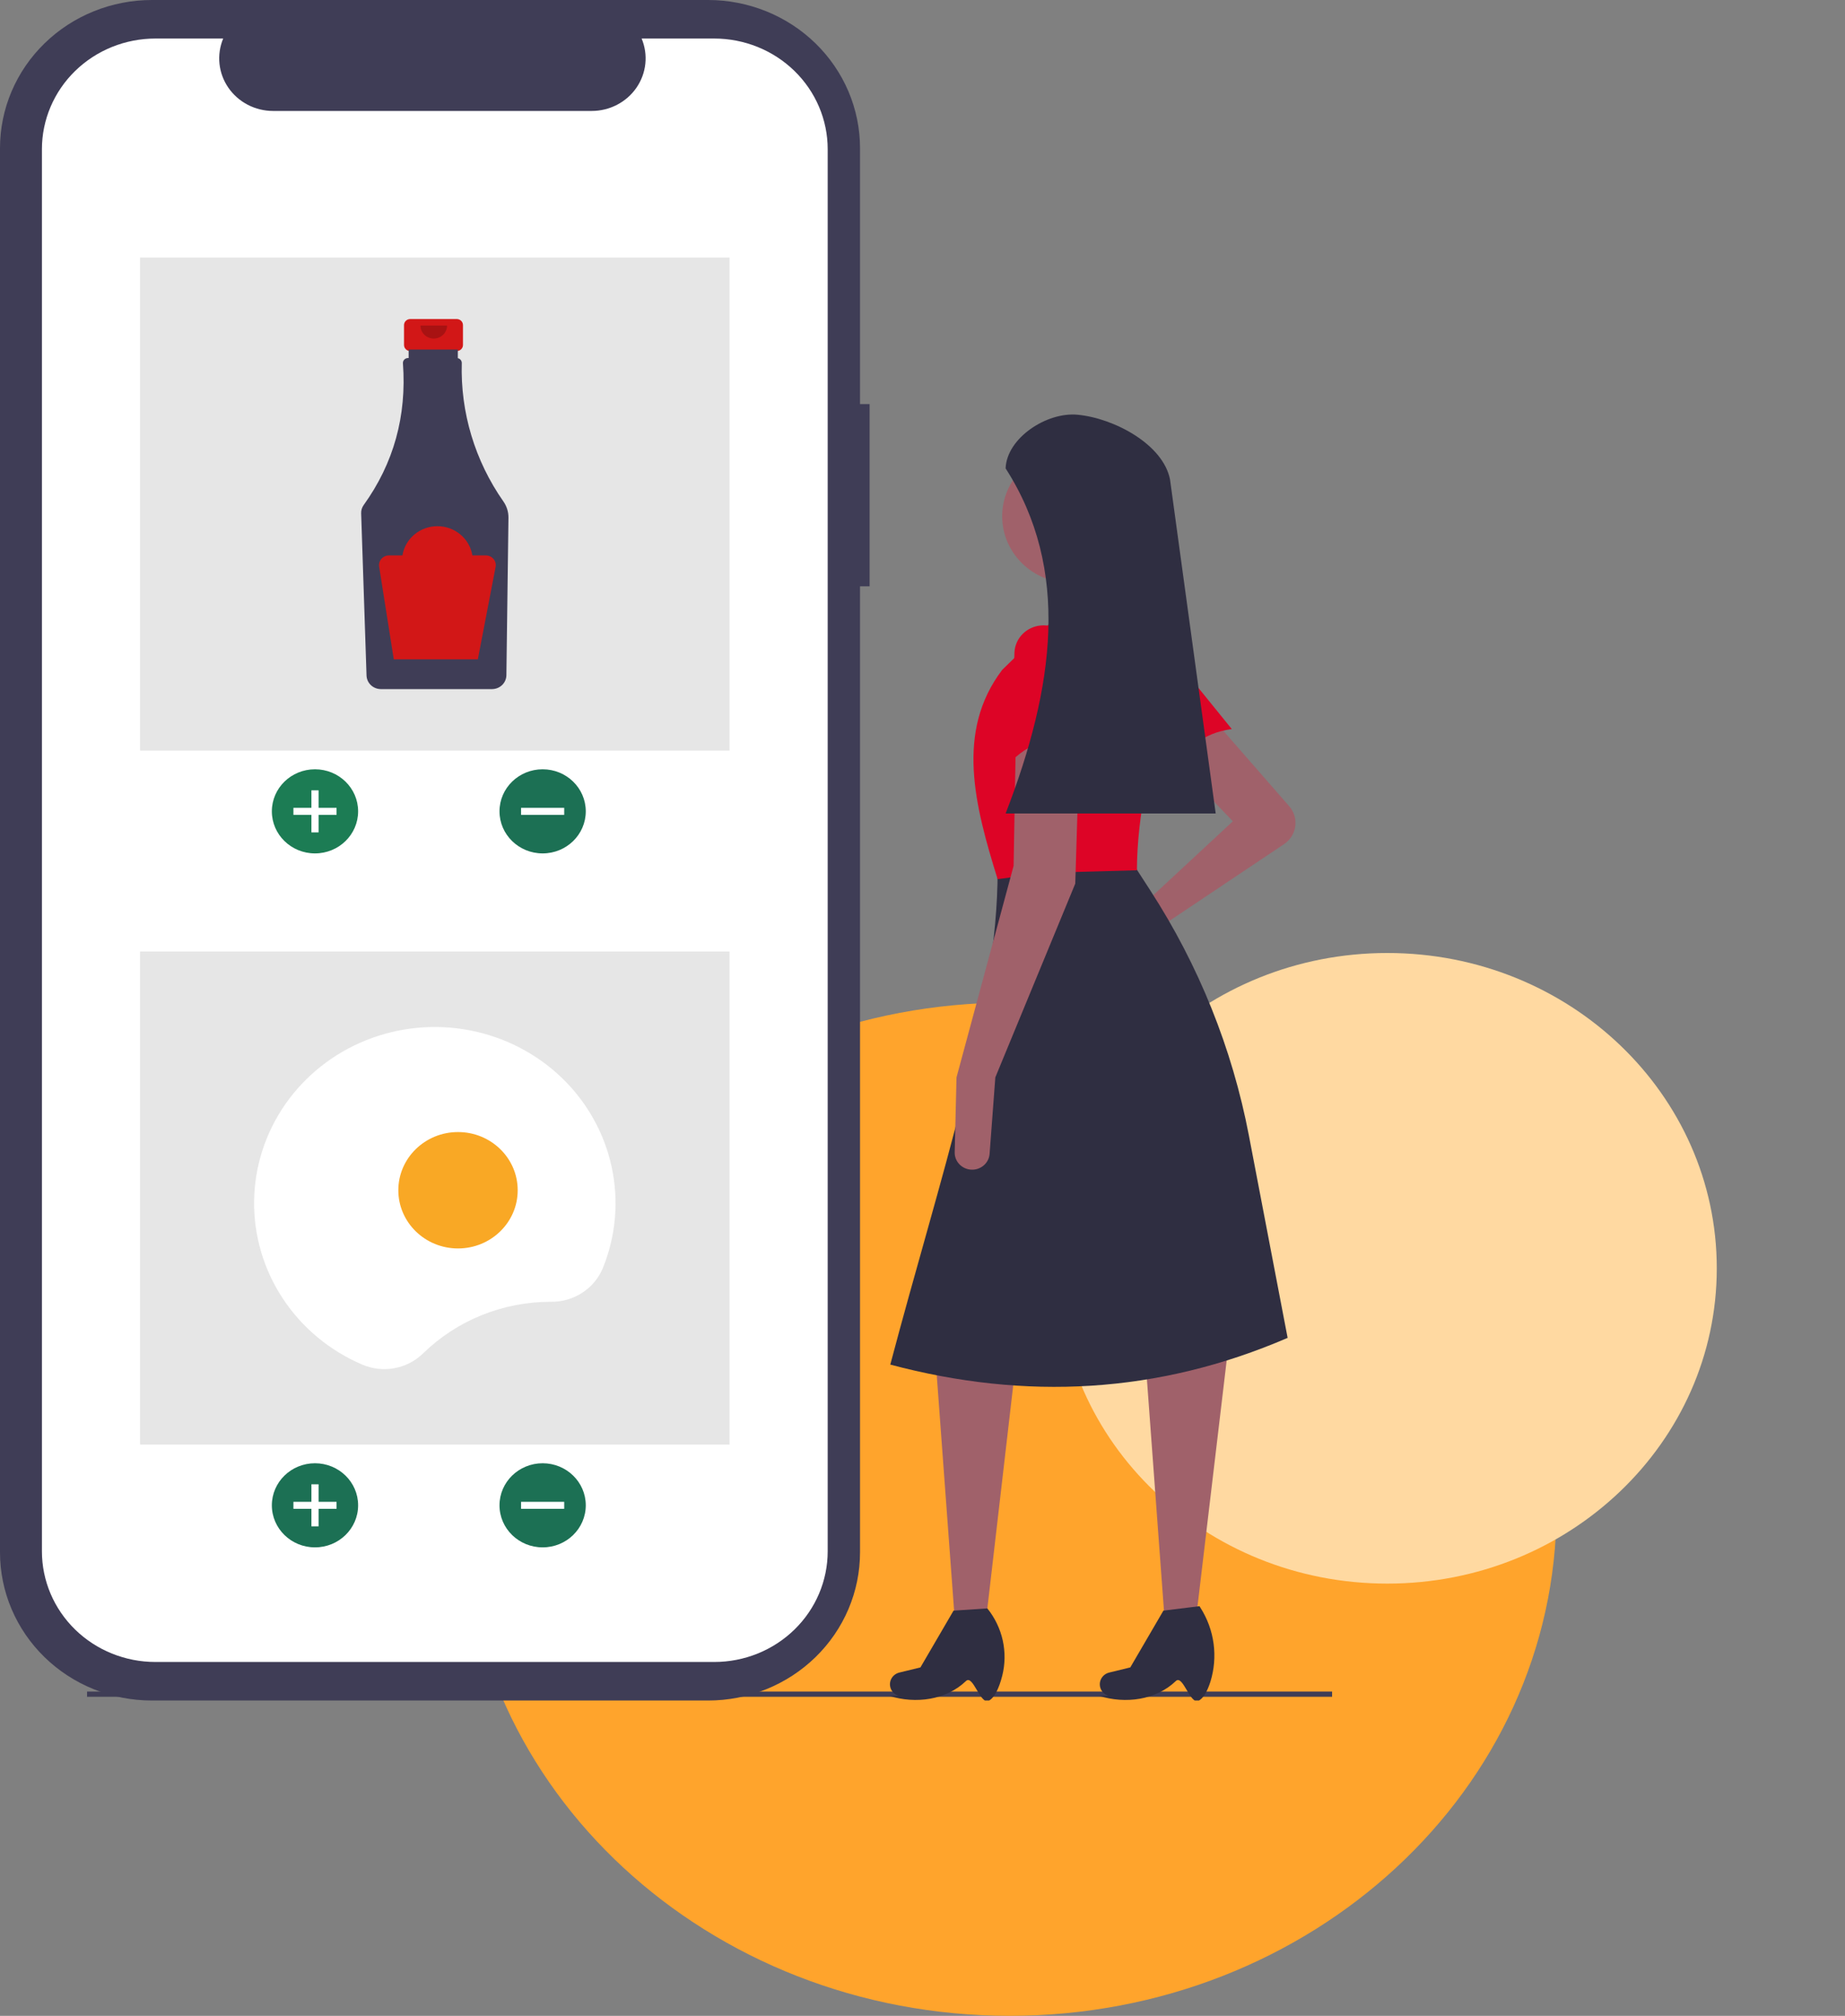 <svg width="390" height="426" viewBox="0 0 390 426" fill="none" xmlns="http://www.w3.org/2000/svg">
<rect x="0" y="0" width="390" height="426" fill="#808080" stroke="none"/>
<path d="M329.015 318.938C329.015 378.067 277.273 426 213.446 426C149.619 426 97.876 378.067 97.876 318.938C97.876 259.81 149.619 211.877 213.446 211.877C277.273 211.877 329.015 259.81 329.015 318.938Z" fill="#FFA42C"/>
<path d="M362.896 268.028C362.896 304.828 331.716 334.661 293.253 334.661C254.79 334.661 223.61 304.828 223.61 268.028C223.61 231.228 254.79 201.395 293.253 201.395C331.716 201.395 362.896 231.228 362.896 268.028Z" fill="#FFD9A1"/>
<g clip-path="url(#clip0_69_388)">
<path d="M281.58 357.473H18.402V358.579H281.58V357.473Z" fill="#3F3D56"/>
<path d="M272.513 170.378C273.02 170.958 273.396 171.636 273.617 172.367C273.838 173.098 273.899 173.866 273.796 174.621C273.693 175.376 273.429 176.102 273.02 176.751C272.611 177.401 272.066 177.959 271.422 178.39L244.185 196.62L232.192 204.414C231.51 204.857 230.685 205.036 229.875 204.918C229.065 204.8 228.329 204.392 227.811 203.775V203.775C227.508 203.415 227.29 202.995 227.17 202.544C227.051 202.094 227.033 201.623 227.118 201.166C227.204 200.708 227.39 200.273 227.664 199.893C227.938 199.512 228.294 199.193 228.707 198.96L240.323 192.385L260.597 173.563L247.564 159.917L257.218 152.859L272.513 170.378Z" fill="#A0616A"/>
<path d="M208.465 342.019H201.803L197.845 288.376L214.74 287.906L208.465 342.019Z" fill="#A0616A"/>
<path d="M208.948 359.429C207.171 360.219 205.683 353.816 204.185 355.251C199.993 359.267 193.575 360.141 187.98 358.388L189.938 358.367C189.6 358.261 189.288 358.089 189.021 357.863C188.753 357.636 188.536 357.358 188.381 357.047C188.227 356.736 188.139 356.397 188.122 356.052C188.106 355.707 188.162 355.362 188.287 355.038V355.038C188.436 354.651 188.679 354.305 188.995 354.029C189.312 353.754 189.693 353.557 190.104 353.457L194.562 352.371L201.561 340.372L208.706 339.901C210.299 341.881 211.411 344.187 211.958 346.646C212.505 349.105 212.473 351.652 211.864 354.097C211.215 356.677 210.214 358.865 208.948 359.429Z" fill="#2F2E41"/>
<path d="M252.826 342.019H246.164L242.207 288.376L259.584 285.083L252.826 342.019Z" fill="#A0616A"/>
<path d="M253.309 359.429C251.532 360.219 250.044 353.816 248.546 355.251C244.354 359.267 237.936 360.141 232.341 358.388L234.299 358.367C233.962 358.261 233.649 358.089 233.382 357.862C233.114 357.636 232.897 357.358 232.742 357.047C232.588 356.736 232.5 356.397 232.484 356.052C232.467 355.707 232.523 355.362 232.648 355.038C232.797 354.651 233.04 354.304 233.357 354.029C233.673 353.754 234.054 353.557 234.465 353.457L238.923 352.371L245.922 340.372L253.55 339.431L253.743 339.738C255.218 342.055 256.168 344.651 256.532 347.355C256.895 350.058 256.663 352.806 255.851 355.415C255.216 357.396 254.353 358.964 253.309 359.429Z" fill="#2F2E41"/>
<path d="M260.381 154.072C254.254 154.903 250.012 158.174 248.284 164.699L237.022 144.429C236.355 143.141 236.185 141.661 236.546 140.261C236.906 138.861 237.772 137.635 238.984 136.806C240.271 135.927 241.854 135.561 243.409 135.783C244.964 136.005 246.373 136.798 247.348 138L260.381 154.072Z" fill="#DD0426"/>
<path d="M272.182 282.73C244.799 294.54 216.776 295.993 188.192 288.376C198.63 248.912 210.955 213.228 210.879 183.915L238.876 181.562L243.186 188.224C253.413 204.03 260.473 221.583 263.991 239.953L272.182 282.73Z" fill="#2F2E41"/>
<path d="M226.325 123.214C234.323 123.214 240.806 116.894 240.806 109.098C240.806 101.302 234.323 94.981 226.325 94.981C218.327 94.981 211.844 101.302 211.844 109.098C211.844 116.894 218.327 123.214 226.325 123.214Z" fill="#A0616A"/>
<path d="M242.254 134.037L224.394 134.978L221.498 119.45L235.979 117.097L242.254 134.037Z" fill="#A0616A"/>
<path d="M240.324 183.915L220.757 184.452L210.879 185.797C206.03 170.183 201.948 154.604 211.844 141.566L223.429 130.272L240.806 129.802L241.037 129.93C243.796 131.471 245.935 133.883 247.101 136.768C248.266 139.653 248.388 142.838 247.448 145.8C243.136 159.461 240.366 172.36 240.324 183.915Z" fill="#DD0426"/>
<path d="M210.396 227.676L209.182 243.845C209.117 244.712 208.733 245.526 208.101 246.138C207.469 246.75 206.632 247.119 205.743 247.176V247.176C205.231 247.21 204.717 247.139 204.235 246.968C203.752 246.797 203.312 246.529 202.941 246.183C202.57 245.837 202.278 245.419 202.082 244.957C201.886 244.494 201.791 243.997 201.804 243.497L202.19 227.676L214.258 182.974L214.74 155.682L228.256 155.211L227.291 186.738L210.396 227.676Z" fill="#A0616A"/>
<path d="M229.704 157.564C223.974 155.293 218.622 156.053 213.775 160.858L214.439 137.815C214.523 136.374 215.136 135.011 216.167 133.975C217.198 132.939 218.578 132.3 220.053 132.175V132.175C221.618 132.042 223.177 132.498 224.409 133.449C225.641 134.4 226.453 135.774 226.679 137.29L229.704 157.564Z" fill="#DD0426"/>
<path d="M256.977 171.916H212.568C222.928 145.174 226.269 120.296 212.568 98.981C212.803 92.579 221.227 87.029 227.768 87.642C235.494 88.366 245.875 93.901 247.323 101.334L256.977 171.916Z" fill="#2F2E41"/>
<path d="M183.819 85.399H181.794V31.307C181.794 27.196 180.963 23.125 179.349 19.326C177.735 15.528 175.369 12.077 172.387 9.17C169.405 6.262 165.865 3.956 161.968 2.383C158.072 0.81 153.895 -1.23204e-05 149.678 1.40595e-10L32.116 1.40595e-10C27.898 -9.07819e-06 23.722 0.81 19.826 2.383C15.929 3.956 12.389 6.262 9.407 9.17C6.424 12.077 4.059 15.528 2.445 19.326C0.831 23.125 -4.65642e-06 27.196 0 31.307L0 328.06C-3.32601e-06 332.172 0.831 336.243 2.445 340.041C4.059 343.839 6.424 347.291 9.407 350.198C12.389 353.105 15.929 355.411 19.826 356.984C23.722 358.558 27.898 359.367 32.116 359.367H149.678C153.895 359.367 158.072 358.558 161.968 356.984C165.865 355.411 169.405 353.105 172.387 350.198C175.369 347.291 177.735 343.839 179.349 340.041C180.963 336.243 181.794 332.172 181.794 328.06V123.903H183.819V85.399Z" fill="#3F3D56"/>
<path d="M150.974 8.145H135.628C136.334 9.832 136.603 11.662 136.412 13.473C136.222 15.286 135.577 17.024 134.535 18.536C133.492 20.048 132.085 21.286 130.436 22.143C128.787 23 126.947 23.448 125.078 23.448H57.728C55.86 23.448 54.02 23 52.371 22.143C50.722 21.286 49.314 20.048 48.272 18.536C47.23 17.024 46.585 15.286 46.394 13.473C46.203 11.662 46.473 9.832 47.178 8.145H32.846C29.696 8.145 26.577 8.75 23.667 9.925C20.758 11.1 18.114 12.822 15.886 14.993C13.659 17.164 11.893 19.741 10.688 22.578C9.482 25.414 8.862 28.454 8.862 31.525V327.843C8.862 330.913 9.482 333.953 10.688 336.79C11.893 339.626 13.659 342.204 15.886 344.375C18.114 346.546 20.758 348.268 23.667 349.443C26.577 350.618 29.696 351.222 32.846 351.222H150.974C154.123 351.222 157.242 350.618 160.152 349.443C163.062 348.268 165.706 346.546 167.933 344.375C170.16 342.204 171.927 339.626 173.132 336.79C174.337 333.953 174.958 330.913 174.958 327.843V31.525C174.958 25.324 172.431 19.377 167.933 14.993C163.435 10.608 157.335 8.145 150.974 8.145V8.145Z" fill="white"/>
<path d="M154.215 54.432H29.605V158.621H154.215V54.432Z" fill="#E6E6E6"/>
<path d="M66.582 180.348C71.618 180.348 75.7 176.368 75.7 171.459C75.7 166.551 71.618 162.571 66.582 162.571C61.547 162.571 57.465 166.551 57.465 171.459C57.465 176.368 61.547 180.348 66.582 180.348Z" fill="#1C7C54"/>
<path d="M71.141 170.719H67.342V167.016H65.823V170.719H62.024V172.2H65.823V175.904H67.342V172.2H71.141V170.719Z" fill="white"/>
<path d="M114.704 180.348C119.74 180.348 123.822 176.368 123.822 171.459C123.822 166.551 119.74 162.571 114.704 162.571C109.669 162.571 105.586 166.551 105.586 171.459C105.586 176.368 109.669 180.348 114.704 180.348Z" fill="#1C7054"/>
<path d="M119.263 172.2V170.719H110.145V172.2H119.263Z" fill="white"/>
<path d="M96.557 67.426H86.71C86.364 67.426 86.031 67.56 85.787 67.799C85.542 68.037 85.404 68.361 85.404 68.699V72.912C85.404 73.249 85.542 73.573 85.787 73.812C86.031 74.051 86.364 74.185 86.71 74.185H88.342V80.498H94.925V74.185H96.557C96.903 74.185 97.236 74.051 97.48 73.812C97.725 73.573 97.863 73.249 97.863 72.912V68.699C97.863 68.361 97.725 68.037 97.48 67.799C97.236 67.56 96.903 67.426 96.557 67.426Z" fill="#D21717"/>
<path d="M106.42 105.987C100.39 97.385 97.306 87.142 97.613 76.727C97.618 76.487 97.538 76.252 97.386 76.063C97.234 75.873 97.02 75.741 96.779 75.689V73.868H86.379V75.663H86.236C86.096 75.663 85.957 75.691 85.828 75.743C85.698 75.795 85.581 75.872 85.482 75.969C85.383 76.066 85.304 76.18 85.251 76.307C85.198 76.433 85.17 76.568 85.17 76.705C85.17 76.73 85.171 76.755 85.173 76.781C85.993 87.914 83.226 97.899 76.873 106.734C76.507 107.242 76.321 107.851 76.341 108.471L77.478 142.762C77.505 143.527 77.835 144.252 78.397 144.786C78.96 145.32 79.712 145.621 80.497 145.627H104.021C104.815 145.621 105.575 145.313 106.139 144.768C106.703 144.223 107.027 143.485 107.041 142.712L107.48 109.418C107.493 108.196 107.123 106.999 106.42 105.987V105.987Z" fill="#3F3D56"/>
<path opacity="0.2" d="M94.504 68.799C94.504 69.527 94.207 70.225 93.679 70.74C93.151 71.255 92.435 71.545 91.688 71.545C90.941 71.545 90.224 71.255 89.696 70.74C89.168 70.225 88.871 69.527 88.871 68.799" fill="black"/>
<path d="M102.696 117.377H99.848C99.576 115.657 98.681 114.089 97.326 112.956C95.971 111.822 94.244 111.199 92.459 111.199C90.673 111.199 88.947 111.822 87.591 112.956C86.236 114.089 85.342 115.657 85.07 117.377H82.221C81.918 117.377 81.618 117.441 81.343 117.565C81.068 117.688 80.823 117.868 80.626 118.092C80.428 118.317 80.283 118.58 80.2 118.864C80.117 119.148 80.097 119.446 80.143 119.738L83.237 139.343H101.004L104.762 119.804C104.819 119.508 104.809 119.204 104.731 118.912C104.654 118.621 104.511 118.35 104.314 118.118C104.117 117.886 103.869 117.7 103.59 117.572C103.31 117.444 103.005 117.377 102.696 117.377V117.377Z" fill="#D21717"/>
<path d="M154.215 201.087H29.605V305.276H154.215V201.087Z" fill="#E6E6E6"/>
<path d="M66.582 327.002C71.618 327.002 75.7 323.023 75.7 318.114C75.7 313.205 71.618 309.226 66.582 309.226C61.547 309.226 57.465 313.205 57.465 318.114C57.465 323.023 61.547 327.002 66.582 327.002Z" fill="#1C7054"/>
<path d="M71.141 317.374H67.342V313.67H65.823V317.374H62.024V318.855H65.823V322.558H67.342V318.855H71.141V317.374Z" fill="white"/>
<path d="M114.704 327.002C119.74 327.002 123.822 323.023 123.822 318.114C123.822 313.205 119.74 309.226 114.704 309.226C109.669 309.226 105.586 313.205 105.586 318.114C105.586 323.023 109.669 327.002 114.704 327.002Z" fill="#1C7054"/>
<path d="M119.263 318.855V317.374H110.145V318.855H119.263Z" fill="white"/>
<path d="M116.441 275.104L116.509 275.104C118.856 275.124 121.153 274.453 123.102 273.18C125.052 271.907 126.562 270.091 127.437 267.969C130.193 261.175 130.839 253.741 129.293 246.592C127.747 239.443 124.078 232.895 118.742 227.764C113.407 222.633 106.641 219.145 99.287 217.734C91.934 216.324 84.317 217.053 77.385 219.832C70.453 222.61 64.513 227.315 60.304 233.36C56.095 239.405 53.803 246.524 53.714 253.829C53.625 261.135 55.742 268.305 59.802 274.446C63.862 280.587 69.685 285.429 76.547 288.367C78.68 289.288 81.048 289.559 83.341 289.144C85.634 288.73 87.746 287.649 89.398 286.044C92.942 282.572 97.156 279.817 101.797 277.939C106.439 276.061 111.415 275.098 116.441 275.104V275.104Z" fill="white"/>
<path d="M96.816 263.831C103.783 263.831 109.432 258.325 109.432 251.533C109.432 244.74 103.783 239.234 96.816 239.234C89.848 239.234 84.2 244.74 84.2 251.533C84.2 258.325 89.848 263.831 96.816 263.831Z" fill="#F9A825"/>
</g>
<defs>
<clipPath id="clip0_69_388">
<rect width="390" height="359.367" fill="white"/>
</clipPath>
</defs>
</svg>
